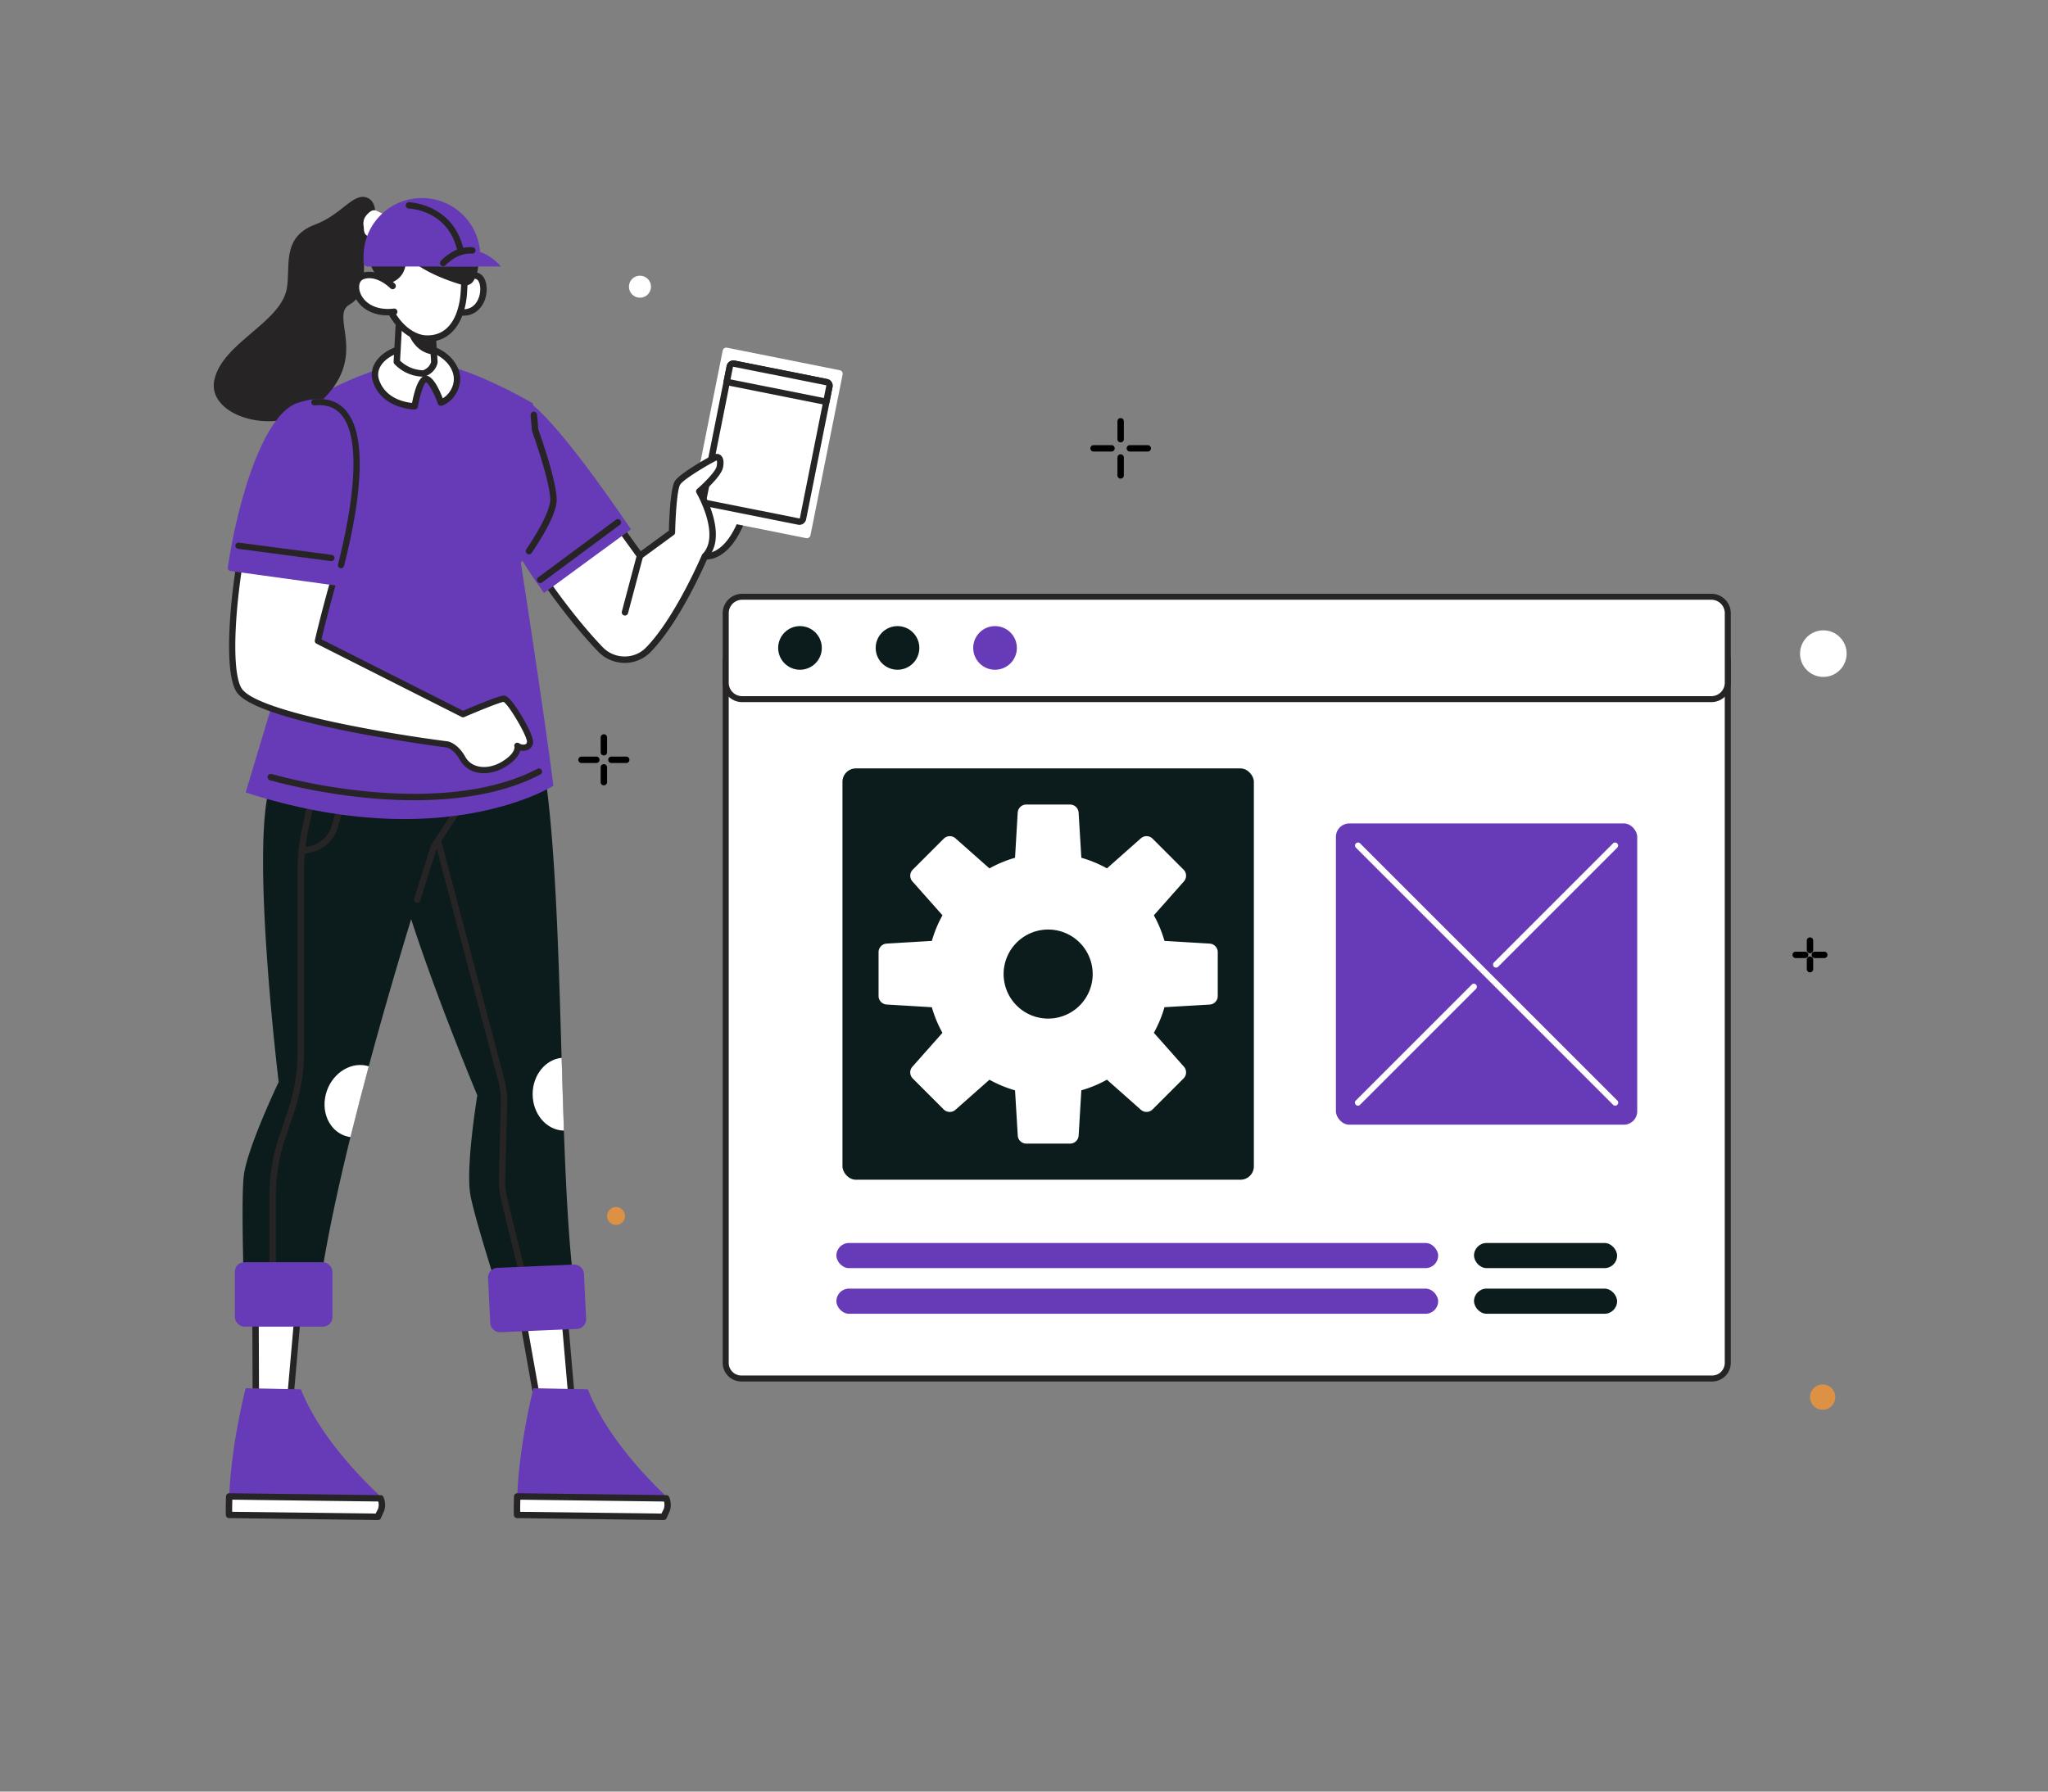 <svg xmlns="http://www.w3.org/2000/svg" viewBox="0 0 1600 1400"><rect x="0" y="0" width="1600" height="1400" fill="#808080" stroke="none"/><g fill="#262424"><path d="m1414.06 744.9a2.5 2.5 0 0 1 -2.5-2.5v-7.4a2.5 2.5 0 0 1 5 0v7.4a2.5 2.5 0 0 1 -2.5 2.5z" fill="#000000"/><path d="m1425.22 748.66h-7.4a2.5 2.5 0 0 1 0-5h7.4a2.5 2.5 0 0 1 0 5z" fill="#000000"/><path d="m1414.06 759.83a2.5 2.5 0 0 1 -2.5-2.5v-7.4a2.5 2.5 0 0 1 5 0v7.4a2.5 2.5 0 0 1 -2.5 2.5z" fill="#000000"/><path d="m1410.29 748.66h-7.4a2.5 2.5 0 0 1 0-5h7.4a2.5 2.5 0 0 1 0 5z" fill="#000000"/><path d="m875.5 345.71a2.5 2.5 0 0 1 -2.5-2.5v-14a2.5 2.5 0 0 1 5 0v14a2.5 2.5 0 0 1 -2.5 2.5z" fill="#000000"/><path d="m896.69 352.85h-14a2.5 2.5 0 0 1 0-5h14a2.5 2.5 0 0 1 0 5z" fill="#000000"/><path d="m875.5 374a2.5 2.5 0 0 1 -2.5-2.5v-14a2.5 2.5 0 1 1 5 0v14a2.5 2.5 0 0 1 -2.5 2.5z" fill="#000000"/><path d="m868.36 352.85h-14a2.5 2.5 0 0 1 0-5h14a2.5 2.5 0 0 1 0 5z" fill="#000000"/><path d="m471.77 590.34a2.5 2.5 0 0 1 -2.5-2.5v-11.58a2.5 2.5 0 0 1 5 0v11.58a2.5 2.5 0 0 1 -2.5 2.5z" fill="#000000"/><path d="m489.23 596.22h-11.57a2.5 2.5 0 0 1 0-5h11.58a2.5 2.5 0 0 1 -.01 5z" fill="#000000"/><path d="m471.77 613.68a2.5 2.5 0 0 1 -2.5-2.5v-11.57a2.5 2.5 0 0 1 5 0v11.58a2.5 2.5 0 0 1 -2.5 2.49z" fill="#000000"/><path d="m465.89 596.22h-11.58a2.5 2.5 0 0 1 0-5h11.58a2.5 2.5 0 1 1 0 5z" fill="#000000"/></g><circle cx="499.97" cy="224.03" fill="#fffffffff" r="8.61"/><circle cx="1424.48" cy="510.76" fill="#fffffffff" r="18.2"/><circle cx="1423.95" cy="1091.74" fill="#dd9144" r="9.89"/><circle cx="481.25" cy="950.21" fill="#dd9144" r="7"/><rect fill="#ffffff" height="572.34" rx="12.21" width="782.86" x="566.96" y="504.85"/><path d="m1337.61 1079.54h-758.44a14.57 14.57 0 0 1 -14.56-14.54v-547.94a14.57 14.57 0 0 1 14.56-14.56h758.44a14.57 14.57 0 0 1 14.56 14.56v547.94a14.57 14.57 0 0 1 -14.56 14.54zm-758.44-572.34a9.87 9.87 0 0 0 -9.86 9.86v547.94a9.87 9.87 0 0 0 9.86 9.86h758.44a9.87 9.87 0 0 0 9.86-9.86v-547.94a9.87 9.87 0 0 0 -9.86-9.86z" fill="#262424"/><rect fill="#673ab7" height="235.4" rx="10.46" width="235.4" x="1043.68" y="643.46"/><rect fill="#0c1b1c" height="321.41" rx="10.46" width="321.41" x="658.17" y="600.46"/><path d="m1060.87 660.66 201.01 201" fill="#ffffff"/><path d="m1261.88 864a2.34 2.34 0 0 1 -1.66-.69l-201-201a2.35 2.35 0 0 1 3.32-3.32l201 201a2.35 2.35 0 0 1 -1.66 4.01z" fill="#ffffff"/><path d="m1151.55 770.99-90.68 90.67" fill="#ffffff"/><path d="m1060.87 864a2.35 2.35 0 0 1 -1.66-4l90.68-90.68a2.35 2.35 0 0 1 3.32 3.32l-90.68 90.68a2.34 2.34 0 0 1 -1.66.68z" fill="#ffffff"/><path d="m1261.88 660.66-93.11 93.11" fill="#ffffff"/><path d="m1168.77 756.12a2.35 2.35 0 0 1 -1.66-4l93.11-93.12a2.35 2.35 0 0 1 3.32 3.32l-93.11 93.11a2.34 2.34 0 0 1 -1.66.69z" fill="#ffffff"/><rect fill="#673ab7" height="19.64" rx="9.82" width="470.14" x="653.42" y="971.31"/><rect fill="#673ab7" height="19.64" rx="9.82" width="470.14" x="653.42" y="1006.97"/><rect fill="#0c1b1c" height="19.64" rx="9.82" width="111.8" x="1151.56" y="971.31"/><rect fill="#0c1b1c" height="19.64" rx="9.82" width="111.8" x="1151.56" y="1006.97"/><rect fill="#ffffff" height="79.99" rx="12.83" width="782.86" x="566.96" y="466.32"/><path d="m1337 548.66h-757.21a15.2 15.2 0 0 1 -15.18-15.18v-54.33a15.2 15.2 0 0 1 15.18-15.15h757.21a15.2 15.2 0 0 1 15.18 15.18v54.32a15.2 15.2 0 0 1 -15.18 15.16zm-757.19-80a10.5 10.5 0 0 0 -10.49 10.49v54.32a10.5 10.5 0 0 0 10.47 10.53h757.21a10.5 10.5 0 0 0 10.49-10.49v-54.36a10.5 10.5 0 0 0 -10.49-10.48h-757.21z" fill="#262424"/><circle cx="624.99" cy="506.31" fill="#0c1b1c" r="17.05"/><circle cx="701.18" cy="506.31" fill="#0c1b1c" r="17.05"/><circle cx="777.37" cy="506.31" fill="#673ab7" r="17.05"/><path d="m945.07 737.36-35.33-2.12a93.89 93.89 0 0 0 -8.29-20l23.49-26.5a6.7 6.7 0 0 0 -.28-9.18l-24.19-24.19a6.7 6.7 0 0 0 -9.18-.28l-26.49 23.49a93.87 93.87 0 0 0 -20-8.3l-2.13-35.28a6.7 6.7 0 0 0 -6.69-6.3h-34.21a6.7 6.7 0 0 0 -6.69 6.3l-2.08 35.29a93.88 93.88 0 0 0 -20 8.3l-26.53-23.49a6.7 6.7 0 0 0 -9.18.28l-24.19 24.19a6.7 6.7 0 0 0 -.28 9.18l23.49 26.49a93.88 93.88 0 0 0 -8.3 20l-35.33 2.12a6.7 6.7 0 0 0 -6.3 6.69v34.21a6.7 6.7 0 0 0 6.3 6.69l35.32 2.13a93.88 93.88 0 0 0 8.29 20l-23.49 26.49a6.7 6.7 0 0 0 .28 9.18l24.19 24.19a6.7 6.7 0 0 0 9.18.28l26.55-23.49a93.89 93.89 0 0 0 20 8.3l2.12 35.32a6.7 6.7 0 0 0 6.69 6.3h34.19a6.7 6.7 0 0 0 6.69-6.3l2.11-35.35a93.86 93.86 0 0 0 20-8.3l26.49 23.49a6.7 6.7 0 0 0 9.18-.28l24.19-24.19a6.7 6.7 0 0 0 .28-9.18l-23.49-26.49a93.89 93.89 0 0 0 8.29-20l35.33-2.05a6.7 6.7 0 0 0 6.3-6.69v-34.26a6.7 6.7 0 0 0 -6.3-6.69zm-126.19 58.59a34.79 34.79 0 1 1 34.78-34.78 34.79 34.79 0 0 1 -34.78 34.78z" fill="#ffffff"/><path d="m407.77 1026.81 13.3 74.64 26.06-2.28-7-81z" fill="#ffffff"/><path d="m421.07 1104a2.5 2.5 0 0 1 -2.46-2.06l-13.3-74.64a2.5 2.5 0 0 1 1.82-2.85l32.35-8.64a2.5 2.5 0 0 1 3.14 2.2l7 81a2.5 2.5 0 0 1 -2.27 2.71l-26.05 2.28h-.22zm-10.43-75.32 12.5 70.13 21.29-1.87-6.53-75.54z" fill="#262424"/><path d="m520.53 1170.84a13.09 13.09 0 0 0 -3.07-4.47c-13.2-12.72-44.5-45.36-58.2-80.71l-42.51-.87s-13.83 53.74-12.79 99l114.58 1.52 2.42-5.44a12.83 12.83 0 0 0 -.43-9.03z" fill="#673ab7"/><path d="m520.53 1170.84-116.44-1.49c-.18 4.86-.24 9.69-.13 14.44l114.58 1.52 2.42-5.44a12.83 12.83 0 0 0 -.43-9.03z" fill="#ffffff"/><path d="m518.54 1187.81h-.08l-114.58-1.52a2.5 2.5 0 0 1 -2.42-2.44c-.11-4.63-.06-9.54.13-14.59a2.5 2.5 0 0 1 2.5-2.41l116.44 1.49a2.5 2.5 0 0 1 2.27 1.52 15.4 15.4 0 0 1 .51 10.78l-2.42 5.44a2.5 2.5 0 0 1 -2.35 1.73zm-112.12-6.44 110.33 1.39 1.84-3.65a10.21 10.21 0 0 0 .17-5.78l-112.24-1.43c-.11 3.23-.14 6.4-.1 9.47z" fill="#262424"/><path d="m451.77 1026a397.66 397.66 0 0 1 -53.67 10.94c-9.63-29.61-28.33-88.2-30.8-104.39-3.37-22 5.59-76.65 5.59-76.65s-74.22-176.47-70.89-224.2 38.17-113.09 86.49-104.09a49.92 49.92 0 0 1 7.64 1.74c34.8 12.48 38.62 159.91 42.62 297.27.56 19.29 1.13 38.38 1.78 56.87 2.06 57.22 4.94 108.69 11.24 142.51z" fill="#0c1b1c"/><path d="m411 1009.5a2.5 2.5 0 0 1 -2.43-1.91l-17-69.49a65.93 65.93 0 0 1 -1.86-17.38l1.55-58.72a60.86 60.86 0 0 0 -2-17.17l-49.58-187.45a2.5 2.5 0 1 1 4.83-1.28l49.58 187.47a65.85 65.85 0 0 1 2.17 18.58l-1.54 58.71a60.92 60.92 0 0 0 1.72 16.06l17 69.49a2.5 2.5 0 0 1 -2.44 3.09z" fill="#262424"/><path d="m440.56 883.49c-13.53-.25-24.43-12.91-24.43-28.49 0-14.89 10-27.11 22.65-28.38.56 19.29 1.13 38.38 1.78 56.87z" fill="#ffffff"/><path d="m450.45 1038.48-59.25 2.52a7.67 7.67 0 0 1 -8.2-7l-1.71-35.63a7.55 7.55 0 0 1 7.5-7.65l59.21-2.53a7.67 7.67 0 0 1 8.2 7l1.71 35.63a7.55 7.55 0 0 1 -7.46 7.66z" fill="#673ab7"/><path d="m199.58 1020.18.29 75.67 26.51 1.64 7.13-80.99z" fill="#ffffff"/><path d="m226.38 1100h-.16l-26.51-1.65a2.5 2.5 0 0 1 -2.34-2.49l-.28-75.67a2.5 2.5 0 0 1 2.23-2.5l33.93-3.68a2.5 2.5 0 0 1 2.76 2.71l-7.14 81a2.5 2.5 0 0 1 -2.49 2.28zm-24-6.5 21.74 1.35 6.66-75.53-28.67 3.11z" fill="#262424"/><path d="m297.29 1170.84a13.08 13.08 0 0 0 -3.11-4.47c-13.4-12.72-45.18-45.36-59.09-80.71l-43.17-.87s-14 53.74-13 99l116.34 1.52 2.45-5.44a12.65 12.65 0 0 0 -.42-9.03z" fill="#673ab7"/><path d="m297.29 1170.84-118.23-1.49c-.19 4.86-.24 9.69-.13 14.44l116.34 1.52 2.45-5.44a12.65 12.65 0 0 0 -.43-9.03z" fill="#ffffff"/><path d="m295.27 1187.81h-.07l-116.34-1.52a2.5 2.5 0 0 1 -2.42-2.44c-.11-4.63-.06-9.54.13-14.59a2.53 2.53 0 0 1 2.53-2.4l118.23 1.49a2.5 2.5 0 0 1 2.26 1.5 15.22 15.22 0 0 1 .52 10.81l-2.46 5.44a2.5 2.5 0 0 1 -2.38 1.71zm-113.88-6.45 112.09 1.39 1.87-3.66a10 10 0 0 0 .17-5.77l-114-1.44c-.13 3.25-.16 6.42-.13 9.48z" fill="#262424"/><path d="m358.08 632.2-19 29.14s-26.28 80.17-51 171.92c-4.9 18.15-9.73 36.76-14.29 55.29-12.57 51.09-23 101.59-26.88 140.37a414.85 414.85 0 0 1 -55.71-2.45c-1.07-30.93-2.82-92-.66-108.28 2.92-22 27.17-72.65 27.17-72.65s-22.82-188.42-6-233.69 69.42-99.94 114.29-79.53q3.66 1.66 7 3.54c35.74 20.06 46.62 63.29 25.08 96.34z" fill="#0c1b1c"/><path d="m235.71 667.74a2.5 2.5 0 0 1 -.55-4.94l6.74-1.52a23.38 23.38 0 0 0 17.38-16.47l9.13-32.33a2.5 2.5 0 0 1 4.81 1.36l-9.13 32.33a28.38 28.38 0 0 1 -21.1 20l-6.74 1.52a2.51 2.51 0 0 1 -.54.05z" fill="#262424"/><path d="m213 999a2.5 2.5 0 0 1 -2.5-2.5v-61.83a145.68 145.68 0 0 1 7.5-46.26l7.21-21.57a140.71 140.71 0 0 0 7.27-44.68v-142.66a146.22 146.22 0 0 1 3.16-30.19l9.9-46.82a2.5 2.5 0 0 1 4.89 1l-9.9 46.82a141.22 141.22 0 0 0 -3 29.15v142.7a145.68 145.68 0 0 1 -7.53 46.27l-7.23 21.57a140.7 140.7 0 0 0 -7.27 44.68v61.82a2.5 2.5 0 0 1 -2.5 2.5z" fill="#262424"/><path d="m325.91 705.54a2.5 2.5 0 0 1 -2.39-3.24c7.89-25.5 13.16-41.58 13.21-41.74a2.49 2.49 0 0 1 .27-.56l19-29.14a64.41 64.41 0 0 0 10.22-28.16 2.5 2.5 0 0 1 5 .56 69.36 69.36 0 0 1 -11 30.33l-18.8 28.86c-.77 2.35-5.81 17.83-13.08 41.35a2.5 2.5 0 0 1 -2.43 1.74z" fill="#262424"/><path d="m288.1 833.26c-4.9 18.15-9.73 36.76-14.29 55.29-.56-.07-1.12-.16-1.68-.28-13.57-2.87-21.46-17.64-17.62-33s18-25.45 31.55-22.57c.7.18 1.37.36 2.04.56z" fill="#ffffff"/><rect fill="#673ab7" height="50.33" rx="7.33" width="76.18" x="183.51" y="986.33"/><path d="m550.67 434.67s16.16 2.83 28.33-26.67l-36.67-19.33z" fill="#ffffff"/><path d="m551.85 437.24a9.84 9.84 0 0 1 -1.61-.11 2.5 2.5 0 0 1 -2-2l-8.34-46a2.5 2.5 0 0 1 3.63-2.66l36.67 19.33a2.5 2.5 0 0 1 1.15 3.16c-10.74 25.93-24.77 28.28-29.5 28.28zm-6.14-44 7.06 38.95c4-.31 14.22-3.17 23-23.08z" fill="#262424"/><path d="m553.87 279h89.75a2.87 2.87 0 0 1 2.87 2.87v128a2.88 2.88 0 0 1 -2.88 2.88h-89.73a2.88 2.88 0 0 1 -2.88-2.88v-128a2.87 2.87 0 0 1 2.87-2.87z" fill="#fffffffff" transform="matrix(.981 .196 -.196 .981 79.32 -110.55)"/><path d="m648 302-2.39 12-18.25 91.36a2.88 2.88 0 0 1 -3.38 2.25l-72.18-14.41a2.88 2.88 0 0 1 -2.26-3.38l18.24-91.36 2.4-12a2.88 2.88 0 0 1 3.38-2.25l72.18 14.41a2.88 2.88 0 0 1 2.26 3.38z" fill="#ffffff"/><path d="m624.53 410.13a5.41 5.41 0 0 1 -1.06-.11l-72.18-14.41a5.38 5.38 0 0 1 -4.22-6.32l20.64-103.35a5.38 5.38 0 0 1 6.32-4.21l72.18 14.41a5.38 5.38 0 0 1 4.22 6.32l-20.64 103.35a5.38 5.38 0 0 1 -5.26 4.32zm-51.53-123.51a.38.38 0 0 0 -.21.06.36.36 0 0 0 -.16.23l-2.4 12-18.23 91.36a.36.36 0 0 0 .06.28.37.37 0 0 0 .24.16l72.18 14.41a.38.38 0 0 0 .44-.29l20.64-103.35a.36.36 0 0 0 -.06-.28.37.37 0 0 0 -.24-.16l-72.18-14.41h-.08z" fill="#262424"/><path d="m648 302-2.39 12-77.83-15.54 2.4-12a2.88 2.88 0 0 1 3.38-2.25l72.18 14.41a2.88 2.88 0 0 1 2.26 3.38z" fill="#ffffff"/><path d="m645.59 316.46a2.52 2.52 0 0 1 -.49 0l-77.83-15.54a2.5 2.5 0 0 1 -2-2.94l2.4-12a5.38 5.38 0 0 1 6.32-4.21l72.18 14.41a5.38 5.38 0 0 1 4.22 6.32l-2.39 12a2.5 2.5 0 0 1 -2.41 1.96zm-74.89-20 72.93 14.54 1.9-9.54a.36.36 0 0 0 -.06-.28.37.37 0 0 0 -.24-.16l-72.18-14.41a.36.36 0 0 0 -.28.06.36.36 0 0 0 -.16.23z" fill="#262424"/><path d="m546.33 384s20.17 34.5 4.34 50.67c0 0-20.62 48.87-44 73a26.15 26.15 0 0 1 -37.58-.23c-12.12-12.59-25.78-29.43-39-47.8-35.26-49.13-56.9-89.18-46.76-107.63 13.81-25.1 28.59-28.31 43.37-19.43l73.3 101.72 25-18.3s.67-33 4.33-38.67 28-19.33 30-20 4.34 1.34 3 7.67-16 19-16 19z" fill="#ffffff"/><path d="m488 518a28.61 28.61 0 0 1 -20.72-8.85c-12.05-12.52-25.61-29.14-39.19-48.07-41.55-57.89-56.46-92.94-46.92-110.29 7.67-13.94 15.88-21.92 25.12-24.41 6.88-1.85 14.19-.49 21.73 4a2.5 2.5 0 0 1 .74.68l71.8 99.69 22-16.09c.19-7.69 1.08-33.13 4.7-38.74 4.16-6.41 28.83-20.19 31.31-21a4.64 4.64 0 0 1 4.61.95c1.41 1.26 2.83 3.95 1.63 9.61-1.23 5.87-11.26 15.39-15.29 19 4 7.53 17.74 36.13 3.3 51.53-2.22 5.19-21.78 50.08-44.37 73.33a28.19 28.19 0 0 1 -20.45 8.66zm-75.63-187.43a18.41 18.41 0 0 0 -4.82.64c-7.74 2.09-15.16 9.49-22 22-8.38 15.26 6.86 49.59 46.6 105 13.45 18.74 26.84 35.17 38.73 47.52a23.65 23.65 0 0 0 17.12 7.27 23.23 23.23 0 0 0 16.81-7.09c22.82-23.5 43.32-71.73 43.53-72.22a2.51 2.51 0 0 1 .52-.78c14.31-14.62-4.52-47.33-4.71-47.66a2.5 2.5 0 0 1 .52-3.15c5.43-4.69 14.35-13.62 15.19-17.62.64-3 .23-4.29 0-4.7-3.24 1.44-25.36 14.09-28.48 18.9-2.38 3.69-3.67 24.88-3.93 37.36a2.5 2.5 0 0 1 -1 2l-25 18.3a2.5 2.5 0 0 1 -3.5-.56l-72.95-101.33c-4.47-2.59-8.63-3.88-12.63-3.88z" fill="#262424"/><path d="m488.25 481a2.5 2.5 0 0 1 -2.42-3.14l11.72-44.2a2.5 2.5 0 0 1 4.83 1.28l-11.72 44.2a2.5 2.5 0 0 1 -2.41 1.86z" fill="#262424"/><path d="m408.52 311.41c-13.24-3.74-25.55 1.42-35.38 20.64-11.67 22.77 16.55 82.21 51.86 131.35l67.93-49.79c-18.26-26.96-64.43-93.12-84.41-102.2z" fill="#673ab7"/><path d="m422 455.66a2.5 2.5 0 0 1 -1.49-4.51l60.69-45a2.5 2.5 0 1 1 3 4l-60.69 45a2.49 2.49 0 0 1 -1.51.51z" fill="#262424"/><path d="m329.82 282.79c31.84 0 86.47 32.43 86.47 32.43l1.71 20.94s14.31 39.53 14.31 54.43-25.41 49.08-25.41 49.08 18.15 117.07 25.45 174.33c0 0-86.18 54.92-240.42 5.26l54.92-182.81-12.27-119s52.98-34.66 95.24-34.66z" fill="#673ab7"/><path d="m413.26 433.15a2.5 2.5 0 0 1 -2.07-3.9c11.86-17.63 18.67-31.73 18.67-38.67 0-14.29-14-53.19-14.16-53.58a2.48 2.48 0 0 1 -.14-.64l-1-11.93a2.5 2.5 0 1 1 5-.42l1 11.6c1.45 4 14.35 40.35 14.35 55 0 10.29-10.62 28.23-19.52 41.46a2.5 2.5 0 0 1 -2.13 1.08z" fill="#262424"/><path d="m323.76 625.31c-13.53 0-26.4-.8-37.86-1.93a461.77 461.77 0 0 1 -75.06-13.69 2.5 2.5 0 1 1 1.4-4.8 456.61 456.61 0 0 0 74.24 13.53c38.25 3.77 92.43 3.76 133.36-17.63a2.5 2.5 0 1 1 2.32 4.43c-29.68 15.51-65.94 20.09-98.4 20.09z" fill="#262424"/><path d="m327.68 271.11c17.88 1.17 28 13 29.21 22.79s-5.84 18.7-12.46 20.64c0 0-6.62-18.5-11.68-18.5s-8.75 21.42-8.75 21.42-24 0-30.38-20.45c-4.46-14.1 13.22-27.26 34.06-25.9z" fill="#ffffff"/><path d="m324 320c-.26 0-25.87-.25-32.77-22.2-1.78-5.65-.56-11.56 3.43-16.64 6.66-8.48 19.69-13.39 33.19-12.5 18.68 1.22 30.19 13.78 31.53 25 1.31 10.9-6.46 21-14.24 23.34a2.5 2.5 0 0 1 -3.06-1.56c-2.94-8.21-7.28-16.07-9.25-16.81-1.85 1.22-4.79 10.08-6.38 19.31a2.5 2.5 0 0 1 -2.45 2.06zm.81-46.44c-10.77 0-21.06 4.13-26.21 10.69-2.08 2.65-4.22 6.89-2.6 12.05 4.75 15.11 20.29 18 25.93 18.57 1.93-10.19 5.31-21.29 10.83-21.29 5.32 0 10.22 10.15 13.12 17.67 4.67-2.65 9.47-9.35 8.55-17-1.1-9.2-10.9-19.54-26.89-20.59-.94-.12-1.85-.14-2.75-.14z" fill="#262424"/><path d="m339.36 282.79s-.62 6.14-8.27 9.06a29.35 29.35 0 0 1 -21.09-9.06l2.13-38.86 7.27 1.53 17.7 3.71 1.87 28z" fill="#ffffff"/><path d="m330.66 294.36a31.81 31.81 0 0 1 -22.48-9.86 2.5 2.5 0 0 1 -.67-1.85l2.13-38.86a2.5 2.5 0 0 1 3-2.31l25 5.24a2.5 2.5 0 0 1 2 2.28l2.25 33.62a2.49 2.49 0 0 1 0 .42c0 .31-.88 7.71-9.87 11.14a2.5 2.5 0 0 1 -.77.16h-.55zm-18.1-12.53a27 27 0 0 0 18 7.53c5.08-2.1 6.09-5.82 6.25-6.68l-2.1-31.45-20.23-4.23z" fill="#262424"/><path d="m339 277.12c-21.22-2.12-23-29.12-23-29.12a33.07 33.07 0 0 1 3.41-2.54l17.7 3.71z" fill="#262424"/><path d="m286.38 154.31c13.36 4.63 3.91 32.41-.36 41.29s3.42 33.24-12.87 42.33 16.55 40.74-23.88 77c-31.15 27.94-88.11 10.92-81.83-18s51.08-44.34 56.5-70.83c3.45-16.86-4.81-40.56 22.32-50.67 20.27-7.51 29.57-24.77 40.12-21.12z" fill="#262424"/><path d="m357.23 223.51s7.77-11.51 16.09-7.6 5.53 31.7-15 27.91z" fill="#ffffff"/><path d="m362 246.67a22.73 22.73 0 0 1 -4.13-.39 2.5 2.5 0 0 1 -2-2.32l-1.11-20.3a2.5 2.5 0 0 1 .42-1.53c.36-.54 9.07-13.25 19.23-8.47 5.92 2.78 7 12.5 4.63 19.91-2.16 6.64-7.69 13.1-17.04 13.1zm-1.29-5.05c9.16.73 12.5-6.35 13.54-9.59 2-6.32.59-12.63-2-13.85-5.27-2.48-10.85 4-12.48 6.11z" fill="#262424"/><path d="m299.44 170.72-4.75-2.25a4.62 4.62 0 0 0 -4.67.4 15.56 15.56 0 0 0 -4.75 5.12 10.76 10.76 0 0 0 -.64 7.27 4.57 4.57 0 0 0 2.06 2.86l5.1 3.18a4.64 4.64 0 0 0 6.79-2.29l3.2-8.47a4.64 4.64 0 0 0 -2.34-5.82z" fill="#ffffff"/><path d="m362.45 228.09c-.94 17.19-8.58 37-29.37 36.46-15.28-.41-32.19-18.81-33.47-42s2.75-43.08 30.69-41.69a67.48 67.48 0 0 1 8.88 1.17c16.2 3.58 22.38 5 23.59 36.9.09 2.8-.13 5.92-.32 9.16z" fill="#ffffff"/><path d="m333.94 267.07h-.94c-15.84-.43-34.48-18.76-35.9-44.39-.68-12.35-.31-27.69 8.69-36.75 5.53-5.57 13.81-8.12 24.61-7.58a70.22 70.22 0 0 1 9.29 1.23c18 4 24.33 7 25.55 39.25.1 2.58-.06 5.3-.24 8.19l-.07 1.23c-1.02 18.86-9.73 38.82-30.99 38.82zm-6.4-83.8c-8.1 0-14.07 2-18.19 6.18-5.86 5.9-8.17 16.37-7.25 32.95 1.23 22.26 17.41 39.3 31 39.66 23.07.63 26.36-25.94 26.81-34.1l.09-1.26c.16-2.76.32-5.36.23-7.7-1.13-30-5.88-31.07-21.63-34.55a65.08 65.08 0 0 0 -8.46-1.12q-1.32-.06-2.6-.06z" fill="#262424"/><path d="m298.91 167-4.7-2.23a4.58 4.58 0 0 0 -4.63.4 15.42 15.42 0 0 0 -4.7 5.08 10.66 10.66 0 0 0 -.63 7.21 4.53 4.53 0 0 0 2 2.83l5.05 3.15a4.59 4.59 0 0 0 6.73-2.27l3.17-8.39a4.59 4.59 0 0 0 -2.29-5.78z" fill="#ffffff"/><path d="m306.35 220.57a16.49 16.49 0 0 0 10.42-13.27c.3-2 .49-4.68 1.07-7.11 11.72 12.27 33.84 19.72 43.48 22.52a7.51 7.51 0 0 0 8.33-2.81c11.25-16.62-2.16-48.45-23.73-47.84-24.48-17-53.07-4.63-57.15 16-4.51 22.94 10.68 35.39 17.58 32.51z" fill="#262424"/><path d="m329.62 154.75a45.62 45.62 0 0 1 45.62 45.62v4.54a3.33 3.33 0 0 1 -3.33 3.33h-84.58a3.33 3.33 0 0 1 -3.33-3.33v-4.54a45.62 45.62 0 0 1 45.62-45.62z" fill="#673ab7"/><path d="m343.67 208.25h47.67s-22.51-28.42-47.67 0z" fill="#673ab7"/><path d="m346.22 208.05a2.5 2.5 0 0 1 -1.76-4.28c7.76-7.67 16.08-11.23 24.73-10.58a2.5 2.5 0 0 1 -.38 5c-7.14-.54-14.15 2.54-20.84 9.15a2.49 2.49 0 0 1 -1.75.71z" fill="#262424"/><path d="m360 199.26a2.5 2.5 0 0 1 -2.45-2c-6.55-32.82-36.85-34.26-38.13-34.26a2.5 2.5 0 0 1 -2.42-2.58 2.53 2.53 0 0 1 2.57-2.42c.35 0 35.49 1.5 42.83 38.27a2.5 2.5 0 0 1 -2 2.94 2.53 2.53 0 0 1 -.4.05z" fill="#262424"/><path d="m306.74 223.51s-11.28-11.65-23.15-7.86-5 31.45 24.34 28z" fill="#ffffff"/><path d="m303 246.43c-15.77 0-25-9.14-27-18.48-1.52-7 1.24-12.88 6.85-14.68 13.2-4.22 25.2 8 25.7 8.5a2.5 2.5 0 0 1 -3.59 3.48c-.15-.15-10.4-10.48-20.59-7.22-3.74 1.19-4.22 5.52-3.49 8.85 1.78 8.18 10.91 16.14 26.78 14.25a2.5 2.5 0 1 1 .59 5 44.34 44.34 0 0 1 -5.25.3z" fill="#262424"/><path d="m414.07 579.81c-.39 5.44-6.95 5.24-9.82 3.06 0 0 2.08 6.45-10.55 14.21s-26.63 5.62-32.21-4.33-11.91-11-11.91-11-144.34-18.56-162.18-41.58c-8.32-10.73-7.39-51.63-.89-95.56 8.59-58 26.9-121.33 46.41-127.33 65-20 43.81 78.79 26.87 139.45-7.35 26.31-11.42 44.16-11.42 44.16l113.38 57.21s27.63-11.93 31.83-12.09 20.88 28.37 20.49 33.8z" fill="#ffffff"/><path d="m378.55 604.2a24.69 24.69 0 0 1 -6.6-.76 19.94 19.94 0 0 1 -12.58-9.5c-4.67-8.34-9.66-9.67-10.19-9.8-7.07-.91-145.53-19-163.7-42.49-9.77-12.61-7.12-58.58-1.37-97.4 6.6-44.56 24.15-121.93 48.1-129.3 15.59-4.79 27.56-3.26 35.6 4.57 17.36 16.91 15.5 62-5.68 137.85-5.91 21.16-9.73 37-11 42.2l110.67 55.84c6.41-2.75 27.5-11.68 31.66-11.84 1.44 0 2.86.77 4.68 2.65 6.06 6.27 18.74 27.84 18.32 33.75a6.8 6.8 0 0 1 -4 6 9.75 9.75 0 0 1 -6 .46c-.83 3.2-3.56 7.8-11.51 12.69a32.68 32.68 0 0 1 -16.4 5.08zm-130.81-287.1a51.27 51.27 0 0 0 -14.11 2.5c-8.1 2.49-17.24 17.63-25.72 42.62-7.61 22.43-14.54 52.59-19 82.75-6.92 46.81-6.76 84.47.41 93.72 13.63 17.58 111 34.29 160.57 40.66.39.06 7.65 1.38 13.72 12.22a14.94 14.94 0 0 0 9.57 7.18c5.9 1.53 12.92.17 19.26-3.73 10.52-6.47 9.5-11.44 9.49-11.49a2.25 2.25 0 0 1 .81-2.71 2.5 2.5 0 0 1 3 .13 5.4 5.4 0 0 0 4.74.64 2 2 0 0 0 1.19-1.94c.3-4.4-14.09-28.9-18.25-31.19-3 .44-17.74 6.27-30.69 11.87a2.42 2.42 0 0 1 -2.05-.06l-113.41-57.27a2.42 2.42 0 0 1 -1.27-2.7c0-.18 4.17-18.21 11.45-44.27 20.37-73 22.72-117.73 7-133.07-4.18-3.96-9.76-5.96-16.71-5.86z" fill="#262424"/><path d="m262.84 455.13-82.45-11.37c8.59-58 29-118.48 52.53-126.49 64.38-21.95 46.86 77.2 29.92 137.86z" fill="#673ab7"/><path d="m262.88 457.56h-.37l-82.45-11.37a2.42 2.42 0 0 1 -2.07-2.76c8.26-55.78 28.73-119.76 54.14-128.43 15.68-5.35 27.85-4.07 36.17 3.8 24.18 22.86 8.42 95.65-3.13 137a2.43 2.43 0 0 1 -2.29 1.76zm-79.72-15.86 77.91 10.74c9.24-33.56 26.6-108.69 3.9-130.14-6.91-6.53-17.43-7.45-31.27-2.73-22.12 7.55-42.02 66.71-50.54 122.13z" fill="#673ab7"/><path d="m266.48 444.05a2.43 2.43 0 0 1 -2.39-3c8.79-34.58 20.79-95.76 2.48-117.06-4.94-5.74-11.7-8.1-20.68-7.21a2.42 2.42 0 0 1 -.48-4.83c10.52-1 18.87 1.94 24.83 8.88 18.76 21.81 9.56 78.06-1.46 121.41a2.43 2.43 0 0 1 -2.3 1.81z" fill="#262424"/><path d="m259 438.45h-.36l-72.64-9.61a2.42 2.42 0 1 1 .63-4.81l72.66 9.59a2.43 2.43 0 0 1 -.29 4.83z" fill="#262424"/></svg>